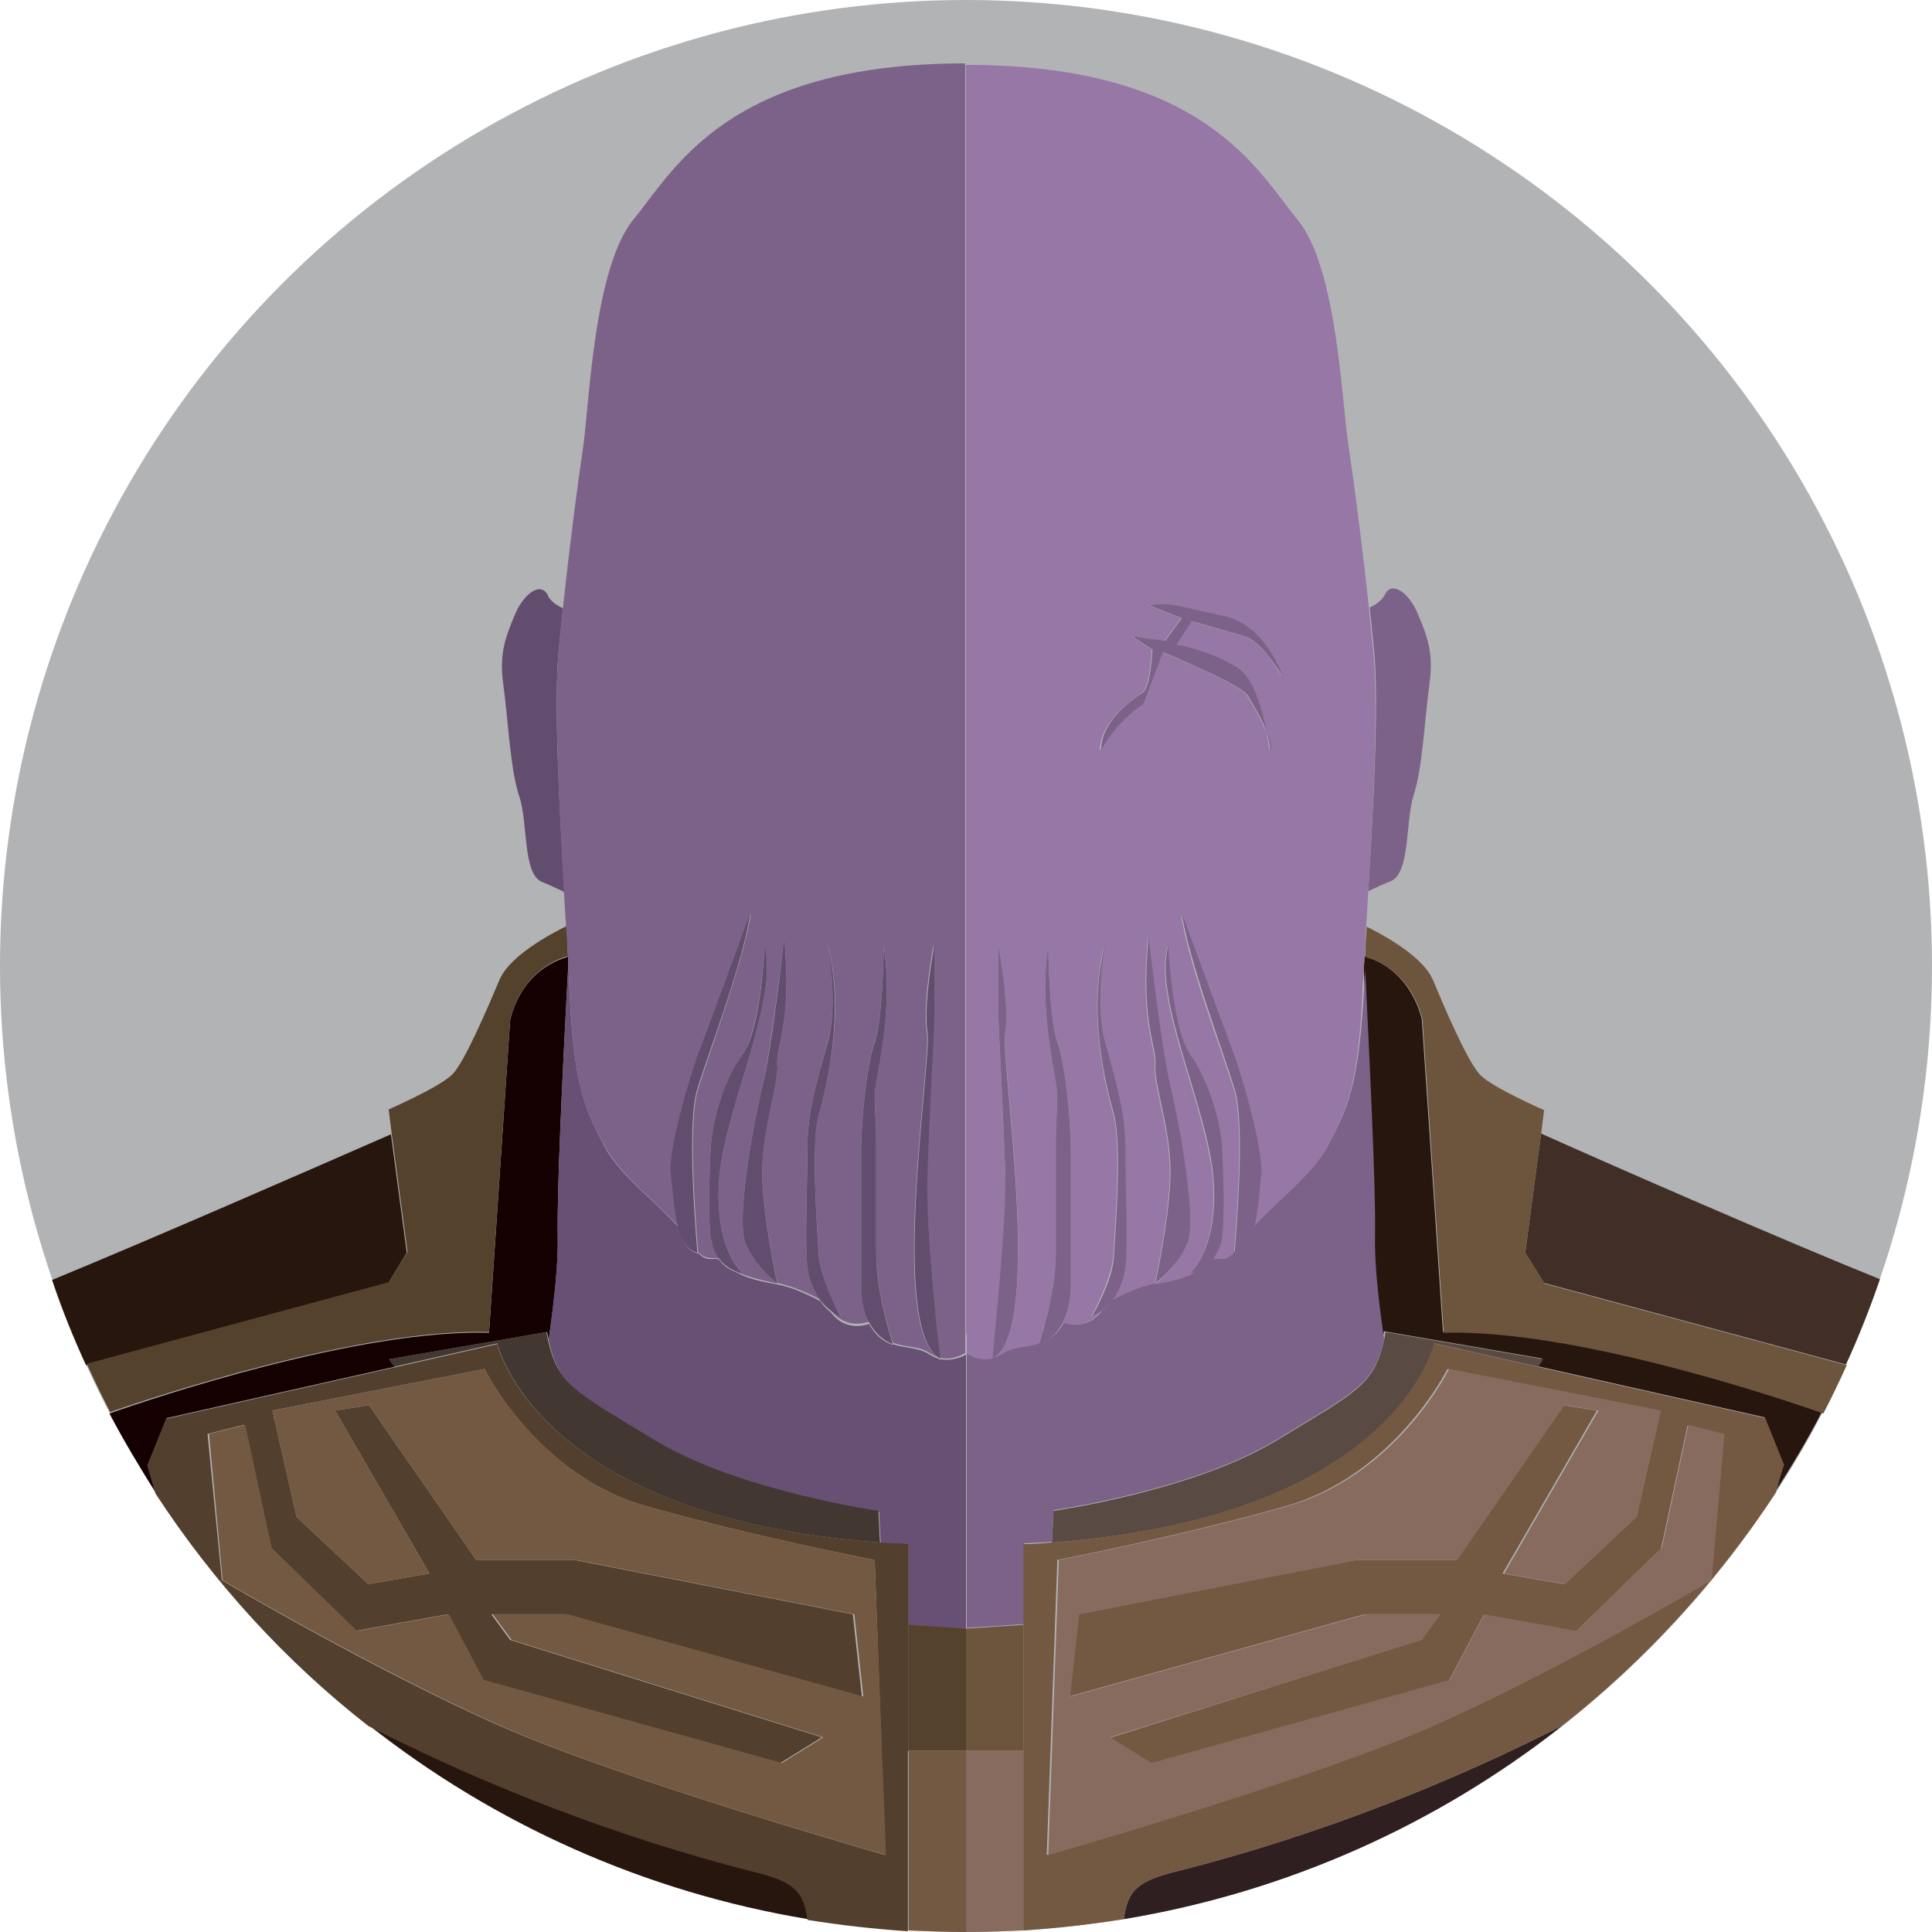 <svg xmlns="http://www.w3.org/2000/svg" width="256" height="256"><circle fill="#B1B3B5" cx="128" cy="128" r="128"/><path fill="#27160D" d="M101 248.2c-3.8-1-25.9-6.2-52.1-19.6 16.6 13.1 36.5 22.1 58.2 25.7-.5-3.3-1.3-4.8-6.1-6.1z"/><path fill="#140000" d="M19.6 194.1l2.5-6.2 30.2-6.8-.7-1 20.9-3.6c.1.4.1.7.2 1 .8-5.3 1.3-10.4 1.2-14-.1-5.6.6-21 1.4-35.6 0-.8-.1-1.7-.1-2.6v1.5c-6.5 1.9-7.6 8.4-7.6 8.4l-2.8 41.4c-17.2-.5-44.4 8.6-50.3 10.7 1.9 3.6 4 7.1 6.2 10.6-.8-3-1.1-3.8-1.1-3.8z"/><path fill="#27160D" d="M53.9 166l-2.1-15.7c-9.8 4.3-32 14-44.9 19.3 1.3 3.9 2.8 7.6 4.5 11.3l40-10.8 2.5-4.1z"/><path fill="#675073" d="M128 179.5c-.3.2-1.8.9-3.4.6v.1c-.1 0-.2-.1-.3-.2-.4-.1-.7-.3-1.1-.5-1.5-1-3.2-.8-4.9-1.4v.1c-1.5-.5-2.4-1.5-3.1-2.7v-.1s-3 1.3-5.1-1.5c-.5-.4-1-.9-1.4-1.5-1.2-.6-3.5-1.8-5.7-2.2-2.2-.4-4-.8-5.4-1.6-1-.4-1.8-.9-2.3-1.7-.9-.3-1.6.4-2.8-.9v.1c-1.4-.3-2.1-1.7-2.6-3.5-2.9-3.3-7.7-6.8-9.7-10.5-2.3-4.5-4.1-7.3-4.7-20.1-.1-1.2-.1-2.6-.2-4-.8 14.6-1.5 30-1.4 35.6.1 3.7-.5 8.7-1.2 14 1.3 6.1 3.7 7 14.3 13.4 11.1 6.7 29.5 9.3 29.5 9.3l.2 4.2c1.2.1 2.4.2 3.7.2v10.7l7.6.5v-36.4z"/><path fill="#423731" d="M86.9 190.9c-10.5-6.4-13-7.3-14.3-13.4-.1-.3-.1-.6-.2-1l-20.9 3.6.7 1 13.7-3.1s5 23 50.7 26.4l-.2-4.2c.1 0-18.4-2.6-29.5-9.3z"/><path fill="#55422D" d="M120.4 215.3V232h7.6v-16.2z"/><path fill="#735942" d="M128 235.6V232h-7.6v23.8c2.5.1 5.1.2 7.6.2v-20.4z"/><path fill="#533F2D" d="M120.4 232v-27.4c-1.3-.1-2.5-.1-3.7-.2-45.7-3.4-50.8-26.3-50.8-26.3l-13.7 3.1L22 188l-2.5 6.2s.3.9 1.1 3.7c7.7 11.8 17.2 22.2 28.2 30.8 26.2 13.4 48.3 18.6 52.1 19.6 4.8 1.3 5.6 2.8 6.1 6.1 4.4.7 8.8 1.2 13.3 1.5V232zm-53.9-3.2c-16.4-7.2-37.1-19.4-37.1-19.4L27.5 190l4.8-1.2 3.5 16.3 11.3 11 12.2-2.2 4.6 8.7 39.5 11 5.5-3.4-41.3-12.9-2.5-3.4H75l39.2 10.9-1.2-10.9-36.9-7.2h-13l-14.2-20.5-4.5.7 12.5 21.6-8.1 1.4-9.5-8.9-3.2-14.1 28.1-5.5s6.9 14.1 21.5 18.2c14.5 4.1 30.2 7.1 30.2 7.1l1.4 39.1s-34.4-9.8-50.8-17z"/><path fill="#735942" d="M115.9 206.7s-15.7-3-30.2-7.1-21.5-18.2-21.5-18.2l-28.1 5.5 3.2 14.1 9.5 8.9 8.1-1.4-12.5-21.6 4.5-.7 14.2 20.5h13.2l36.9 7.2 1.2 10.9-39.2-10.9h-9.9l2.5 3.4 41.3 12.9-5.5 3.4-39.5-11-4.6-8.7-12.2 2.2-11.3-11-3.5-16.3-4.8 1.2 1.8 19.4s20.8 12.2 37.1 19.4 50.8 17 50.8 17l-1.5-39.1z"/><path fill="#55422D" d="M64.8 176.5l2.8-41.4s1.2-6.5 7.6-8.4v-1.5c0-.8-.1-1.6-.1-2.5-1 .5-7.4 3.6-8.9 7.1-1.6 3.8-4.6 10.8-6.2 12.5s-8.5 4.7-8.5 4.7l.4 3.2 2.1 15.7-2.5 4-40 10.8c1 2.2 2 4.3 3.1 6.4 5.8-2 33-11.1 50.2-10.6z"/><path fill="#2F1F20" d="M148.9 254.3c21.7-3.6 41.6-12.6 58.2-25.7-26.2 13.4-48.3 18.6-52.1 19.6-4.8 1.3-5.6 2.8-6.1 6.1z"/><path fill="#27160D" d="M191.2 176.5l-2.8-41.4s-1.2-6.5-7.6-8.4v-.1c0 .7-.1 1.3-.1 1.9.8 14.4 1.4 29.4 1.3 34.9-.1 3.7.5 8.7 1.2 14 .1-.3.1-.6.2-1l20.9 3.6-.7 1 30.2 6.8 2.5 6.2s-.3.9-1.1 3.7c2.2-3.4 4.3-6.9 6.2-10.6-5.8-2-33-11.1-50.2-10.6z"/><path fill="#412E26" d="M202.1 166l2.5 4 40 10.8c1.7-3.7 3.2-7.5 4.5-11.3-12.9-5.2-35.1-14.9-44.9-19.3l-2.1 15.8z"/><path fill="#7C6288" d="M175.9 151.9c-2 3.7-6.8 7.3-9.7 10.5-.5 1.8-1.2 3.2-2.6 3.5v-.1c-1.2 1.2-2 .6-2.8.9-.6.8-1.3 1.3-2.3 1.7-1.4.7-3.2 1.1-5.4 1.6-2.3.5-4.6 1.6-5.7 2.2-.4.6-.9 1.1-1.4 1.5-2.1 2.8-5.1 1.5-5.1 1.5v.1c-.6 1.2-1.6 2.2-3.1 2.7v-.1c-1.7.7-3.5.4-4.9 1.4-.4.2-.7.4-1.1.5-.1.1-.2.1-.3.2v-.1c-1.7.4-3.2-.4-3.4-.6v36.4l7.6-.5v-10.7c1.3-.1 2.5-.1 3.7-.2l.2-4.2s18.5-2.6 29.5-9.3c10.5-6.4 13-7.3 14.3-13.4-.8-5.3-1.3-10.4-1.2-14 .1-5.5-.6-20.5-1.3-34.9-.1 1.1-.1 2.2-.2 3.2-.7 12.9-2.5 15.8-4.8 20.2z"/><path fill="#594B44" d="M169.1 190.9c-11.1 6.7-29.5 9.3-29.5 9.3l-.2 4.2c45.7-3.4 50.7-26.4 50.7-26.4l13.7 3.1.7-1-20.9-3.6c-.1.4-.1.7-.2 1-1.3 6.1-3.8 7-14.3 13.4z"/><path fill="#6C553C" d="M128 232h7.6v-16.7l-7.6.5z"/><path fill="#876B5E" d="M135.6 232H128v24c2.6 0 5.1-.1 7.6-.2V232z"/><path fill="#735942" d="M236.4 194.1l-2.5-6.2-30.2-6.8L190 178s-5 23-50.7 26.4c-1.2.1-2.4.2-3.7.2v51.2c4.5-.3 8.9-.8 13.3-1.5.5-3.3 1.3-4.8 6.1-6.1 3.8-1 25.9-6.2 52.1-19.6 11-8.7 20.5-19.1 28.2-30.8.8-2.9 1.1-3.7 1.1-3.7zm-9.8 15.3s-20.8 12.2-37.1 19.4-50.8 17-50.8 17l1.4-39.1s15.7-3 30.2-7.1 21.5-18.2 21.5-18.2l28.1 5.5-3.2 14.1-9.5 8.9-8.1-1.4 12.5-21.6-4.5-.7-14.2 20.5h-13.2l-36.9 7.2-1.2 10.9 39.2-10.9h9.9l-2.5 3.4-41.2 13 5.5 3.4 39.5-11 4.6-8.7 12.2 2.2 11.3-11 3.5-16.3 4.8 1.2-1.8 19.3z"/><path fill="#876B5E" d="M228.5 190l-4.8-1.2-3.5 16.3-11.3 11-12.2-2.2-4.6 8.7-39.5 11-5.5-3.4 41.3-12.9 2.5-3.4H181l-39.2 10.9 1.2-10.9 36.9-7.2h13.2l14.2-20.5 4.5.7-12.5 21.6 8.1 1.4 9.5-8.9 3.2-14.1-28.1-5.5s-6.9 14.1-21.5 18.2c-14.5 4.1-30.2 7.1-30.2 7.1l-1.4 39.1s34.4-9.8 50.8-17 37.1-19.4 37.1-19.4l1.7-19.4z"/><path fill="#6C553C" d="M202.1 166l2.1-15.7.4-3.2s-6.9-3-8.5-4.7-4.6-8.6-6.2-12.5c-1.5-3.5-7.6-6.5-8.8-7.1-.1 1.3-.2 2.6-.2 3.9v.1c6.5 1.9 7.6 8.4 7.6 8.4l2.8 41.4c17.2-.5 44.4 8.6 50.3 10.7 1.1-2.1 2.1-4.2 3.1-6.4l-40-10.8-2.6-4.1z"/><path fill="#7C6288" d="M181.3 118.1c1-.5 2.1-1 2.9-1.3 2.7-1 2-7.9 3.1-11.4 1.2-3.5 1.5-10.5 2.1-14.7.6-4.2-.3-6.4-1.5-9.3-1.2-2.9-3.5-4.5-4.4-2.6-.4.8-1.2 1.3-2 1.7.2 2 .4 4 .6 5.9.6 7.2-.1 20.1-.8 31.7z"/><path fill="#9677A5" d="M128 8.4zm.1 168.4v2.6c.2.1 1.7 1 3.4.6.2-1.4 2-17.8 1.7-24.5-.2-6.9-.9-19.6-.9-20.4v-9.8s1.5 7.9.9 11.5c-.6 3.6 5.1 39-1.5 43.1.4-.1.7-.3 1.1-.5 1.5-1 3.2-.8 4.9-1.4.2-.6 2.2-6.7 2.2-11.9v-14.8c0-3.6.4-5.5 0-7.9-.4-2.4-2.2-10.5-1-18 0 0 .1 9.6 1.2 12.7 1.1 3.1 1.8 10.4 1.8 14.7v17.6c0 1.3-.2 3.3-1.1 4.9v-.1s3 1.3 5.1-1.5c-.4.3-.8.6-1.3.7 0 0 2.6-4.6 2.9-7.9.2-3.4 1.1-15.1 0-18.9s-3.4-13.4-1.2-22.3c0 0-1.4 7.7 0 12.7 1.4 5 2.7 9.3 2.7 13.7s.4 13.7 0 16.3c-.2 1.5-.8 3-1.7 4.3 1.2-.6 3.5-1.8 5.7-2.2 0 0 2-9.1 2-14.8s-2.2-11.5-2-14.1c.2-2.6-2-5.5-.9-17 0 0 1.5 14.4 2.9 19.9s3.5 17.7 2.2 20.8-4.2 5.3-4.2 5.3c2.2-.4 4-.8 5.4-1.6-.3.1-.5.2-.8.2 0 0 3.8-3.1 3.1-12.5-.7-9.3-8-23.7-6-30.9 0 0 .4 11 2.9 14.4s4 8.9 4.2 12 .4 10.1 0 12.5c-.2 1-.5 1.9-1.1 2.6.9-.3 1.6.4 2.8-.9.1-1.4 1.5-16.9 0-21.6-1.5-4.9-6.2-17.1-7-23.3 0 0 5.7 15.6 6.8 18.4 1.1 2.9 4.2 13.2 3.7 16.3-.2 1.7-.4 4.5-.9 6.8 2.9-3.3 7.7-6.8 9.7-10.5 2.3-4.5 4.1-7.3 4.7-20.1 0-1 .1-2.1.2-3.2 0-.6.1-1.3.1-1.9.1-1.2.1-2.5.2-3.9.1-1.5.2-3.1.3-4.8.7-11.5 1.3-24.5.7-31.6-.2-2-.4-3.9-.6-5.9-.9-8.5-2-16.9-2.7-21.5-.9-5.7-1.5-23.6-6.7-30-5.3-6.4-12.3-20.6-44-20.6v168.2zm23.2-85c1.1-.7 1.3-5.7 1.3-5.7l-2.7-1.8 4.4.6 2.2-3-4.4-1.7c2.9-.5 4.2.2 9.9 1.4s7.9 8.1 7.9 8.1-2.6-4.7-5.1-5.4-7-2-7-2l-2 3.1s4.8 1 8.1 3.1c2.2 1.4 3.4 5.8 3.9 8.6.3.9.5 1.8.4 2.4 0 0-.1-1-.4-2.4-.7-1.9-2-4-2.6-5-.9-1.4-11.2-5.7-11.2-5.7l-2.6 6.9c-3.7 2.4-5.7 6.2-5.7 6.2.1-4.1 4.5-6.9 5.6-7.7z"/><path fill="#7C6288" d="M131.7 179.9c6.6-4.1.8-39.5 1.5-43.1.6-3.6-.9-11.5-.9-11.5v9.8c0 .7.7 13.4.9 20.4.2 6.6-1.6 23.1-1.7 24.5v.1c.1 0 .1-.1.2-.2zm9.1-4.6c.9-1.7 1.1-3.7 1.1-4.9v-17.6c0-4.2-.7-11.6-1.8-14.7-1.1-3.1-1.2-12.7-1.2-12.7-1.2 7.4.6 15.6 1 18 .4 2.4 0 4.3 0 7.9v14.8c0 5.2-2 11.3-2.2 11.9v.1c1.5-.5 2.5-1.6 3.1-2.8zm6.6-3c.9-1.2 1.5-2.8 1.7-4.3.4-2.6 0-12 0-16.3s-1.3-8.6-2.7-13.7c-1.4-5 0-12.7 0-12.7-2.3 8.9.1 18.4 1.2 22.3s.2 15.6 0 18.9c-.2 3.4-2.9 7.9-2.9 7.9.5-.2.9-.4 1.3-.7.5-.4 1-.9 1.4-1.4zm9.9-7.5c1.3-3.1-.9-15.3-2.2-20.8s-2.9-19.9-2.9-19.9c-1.1 11.5 1.1 14.4.9 17-.2 2.6 2 8.4 2 14.1s-2 14.8-2 14.8 2.9-2.1 4.2-5.2z"/><path fill="#7C6288" d="M160.8 166.8c.5-.7.9-1.6 1.1-2.6.4-2.4.2-9.3 0-12.5s-1.8-8.6-4.2-12-2.9-14.4-2.9-14.4c-2 7.2 5.3 21.6 6 30.9.7 9.3-3.1 12.5-3.1 12.5.3-.1.6-.2.8-.2 1-.4 1.8-1 2.3-1.7z"/><path fill="#7C6288" d="M166.2 162.5c.6-2.2.7-5.1.9-6.8.4-3.1-2.6-13.4-3.7-16.3-1.1-2.9-6.8-18.4-6.8-18.4.9 6.2 5.5 18.4 7 23.3 1.5 4.7.1 20.1 0 21.6v.1c1.4-.3 2.2-1.7 2.6-3.5zm-14.7-69.2l2.6-6.9s10.3 4.3 11.2 5.7c.6 1 1.9 3.1 2.6 5-.6-2.8-1.7-7.2-3.9-8.6-3.3-2.2-8.1-3.1-8.1-3.1l2-3.1s4.6 1.3 7 2 5.1 5.4 5.1 5.4-2.2-6.9-7.9-8.1c-5.7-1.2-7-1.9-9.9-1.4l4.4 1.7-2.2 3-4.4-.6 2.7 1.8s-.2 5-1.3 5.7c-1.1.7-5.5 3.6-5.5 7.6-.1.1 1.9-3.7 5.6-6.1zm16.5 3.8c.3 1.4.4 2.4.4 2.4.1-.7-.1-1.5-.4-2.4z"/><path fill="#634D6E" d="M74 86.5c.2-2 .4-3.9.6-5.9-.9-.4-1.7-1-2-1.7-.9-1.9-3.2-.3-4.4 2.6-1.2 2.9-2.1 5.1-1.5 9.3.6 4.2.9 11.2 2.1 14.7 1.2 3.5.4 10.4 3.1 11.4.8.3 1.8.8 2.9 1.3-.7-11.7-1.4-24.6-.8-31.7z"/><path fill="#7C6288" d="M75.2 125.3c0 .9.1 1.7.1 2.6.1 1.4.1 2.7.2 4 .6 12.8 2.3 15.6 4.7 20.1 2 3.7 6.8 7.3 9.7 10.5-.6-2.3-.7-5.1-.9-6.8-.4-3.1 2.6-13.4 3.7-16.3 1.1-2.9 6.8-18.4 6.8-18.4-.9 6.2-5.5 18.4-7 23.3-1.5 4.7-.1 20.1 0 21.6 1.2 1.2 2 .6 2.8.9-.5-.7-.9-1.6-1.1-2.6-.4-2.4-.2-9.3 0-12.5s1.8-8.6 4.2-12 2.9-14.4 2.9-14.4c2 7.2-5.3 21.6-6 30.9-.7 9.3 3.1 12.5 3.1 12.5-.3-.1-.6-.2-.8-.2 1.4.7 3.2 1.1 5.4 1.6 0 0-2.9-2.2-4.2-5.3s.9-15.3 2.2-20.8c1.3-5.5 2.9-19.9 2.9-19.9 1.1 11.5-1.1 14.4-.9 17 .2 2.6-2 8.4-2 14.1s2 14.8 2 14.8c2.3.5 4.6 1.6 5.7 2.2-.9-1.2-1.5-2.8-1.7-4.3-.4-2.6 0-12 0-16.3s1.3-8.6 2.7-13.7 0-12.7 0-12.7c2.3 8.9-.1 18.4-1.2 22.3-1.1 3.8-.2 15.6 0 18.9.2 3.4 2.9 7.9 2.9 7.9-.5-.2-.9-.4-1.3-.7 2.1 2.8 5.1 1.5 5.1 1.5v.1c-.9-1.7-1.1-3.7-1.1-4.9v-17.6c0-4.2.7-11.6 1.8-14.7s1.2-12.7 1.2-12.7c1.2 7.4-.6 15.6-1 18-.4 2.4 0 4.3 0 7.9V166c0 5.2 2 11.3 2.2 11.9 1.7.7 3.5.4 4.9 1.4.4.2.7.4 1.1.5-6.6-4.1-.8-39.5-1.5-43.1-.6-3.6.9-11.5.9-11.5v9.8c0 .7-.7 13.4-.9 20.4-.2 6.6 1.6 23.1 1.7 24.5 1.6.4 3-.4 3.4-.6V8.4C96.3 8.4 89.3 22.6 84 29c-5.3 6.4-5.9 24.3-6.7 30-.7 4.7-1.8 13.1-2.7 21.5-.2 2-.4 4-.6 5.9-.6 7.1.1 20.1.7 31.6.1 1.6.2 3.2.3 4.7.1.9.1 1.8.2 2.6z"/><path fill="#634D6E" d="M124.6 180c-.2-1.4-2-17.8-1.7-24.5.2-6.9.9-19.6.9-20.4v-9.8s-1.5 7.9-.9 11.5c.6 3.6-5.1 39 1.5 43.1.1.1.2.1.3.2-.1 0-.1 0-.1-.1zm-6.3-1.9s0-.1 0 0c-.2-.7-2.2-6.8-2.2-12v-14.8c0-3.6-.4-5.5 0-7.9.4-2.4 2.2-10.5 1-18 0 0-.1 9.6-1.2 12.7s-1.8 10.4-1.8 14.7v17.6c0 1.3.2 3.3 1.1 4.9.7 1.2 1.7 2.3 3.1 2.8zm-8.2-4.4c.4.3.8.6 1.3.7 0 0-2.6-4.6-2.9-7.9-.2-3.4-1.1-15.1 0-18.9 1.1-3.8 3.4-13.4 1.2-22.3 0 0 1.4 7.7 0 12.7s-2.7 9.3-2.7 13.7-.4 13.7 0 16.3c.2 1.5.8 3 1.7 4.3.4.5.9 1 1.4 1.4zm-7.1-32.6c-.2-2.6 2-5.5.9-17 0 0-1.5 14.4-2.9 19.9-1.3 5.5-3.5 17.7-2.2 20.8s4.2 5.3 4.2 5.3-2-9.1-2-14.8 2.2-11.6 2-14.2z"/><path fill="#634D6E" d="M97.6 168.5c.3.1.5.2.8.2 0 0-3.8-3.1-3.1-12.5.7-9.3 8-23.7 6-30.9 0 0-.4 11-2.9 14.4s-4 8.9-4.2 12-.4 10.1 0 12.5c.2 1 .5 1.9 1.1 2.6.5.7 1.3 1.3 2.3 1.7z"/><path fill="#634D6E" d="M92.4 166v-.1c-.1-1.4-1.5-16.9 0-21.6 1.5-4.9 6.2-17.1 7-23.3 0 0-5.7 15.6-6.8 18.4-1.1 2.9-4.2 13.2-3.7 16.3.2 1.7.4 4.5.9 6.8.5 1.8 1.3 3.2 2.6 3.5z"/></svg>